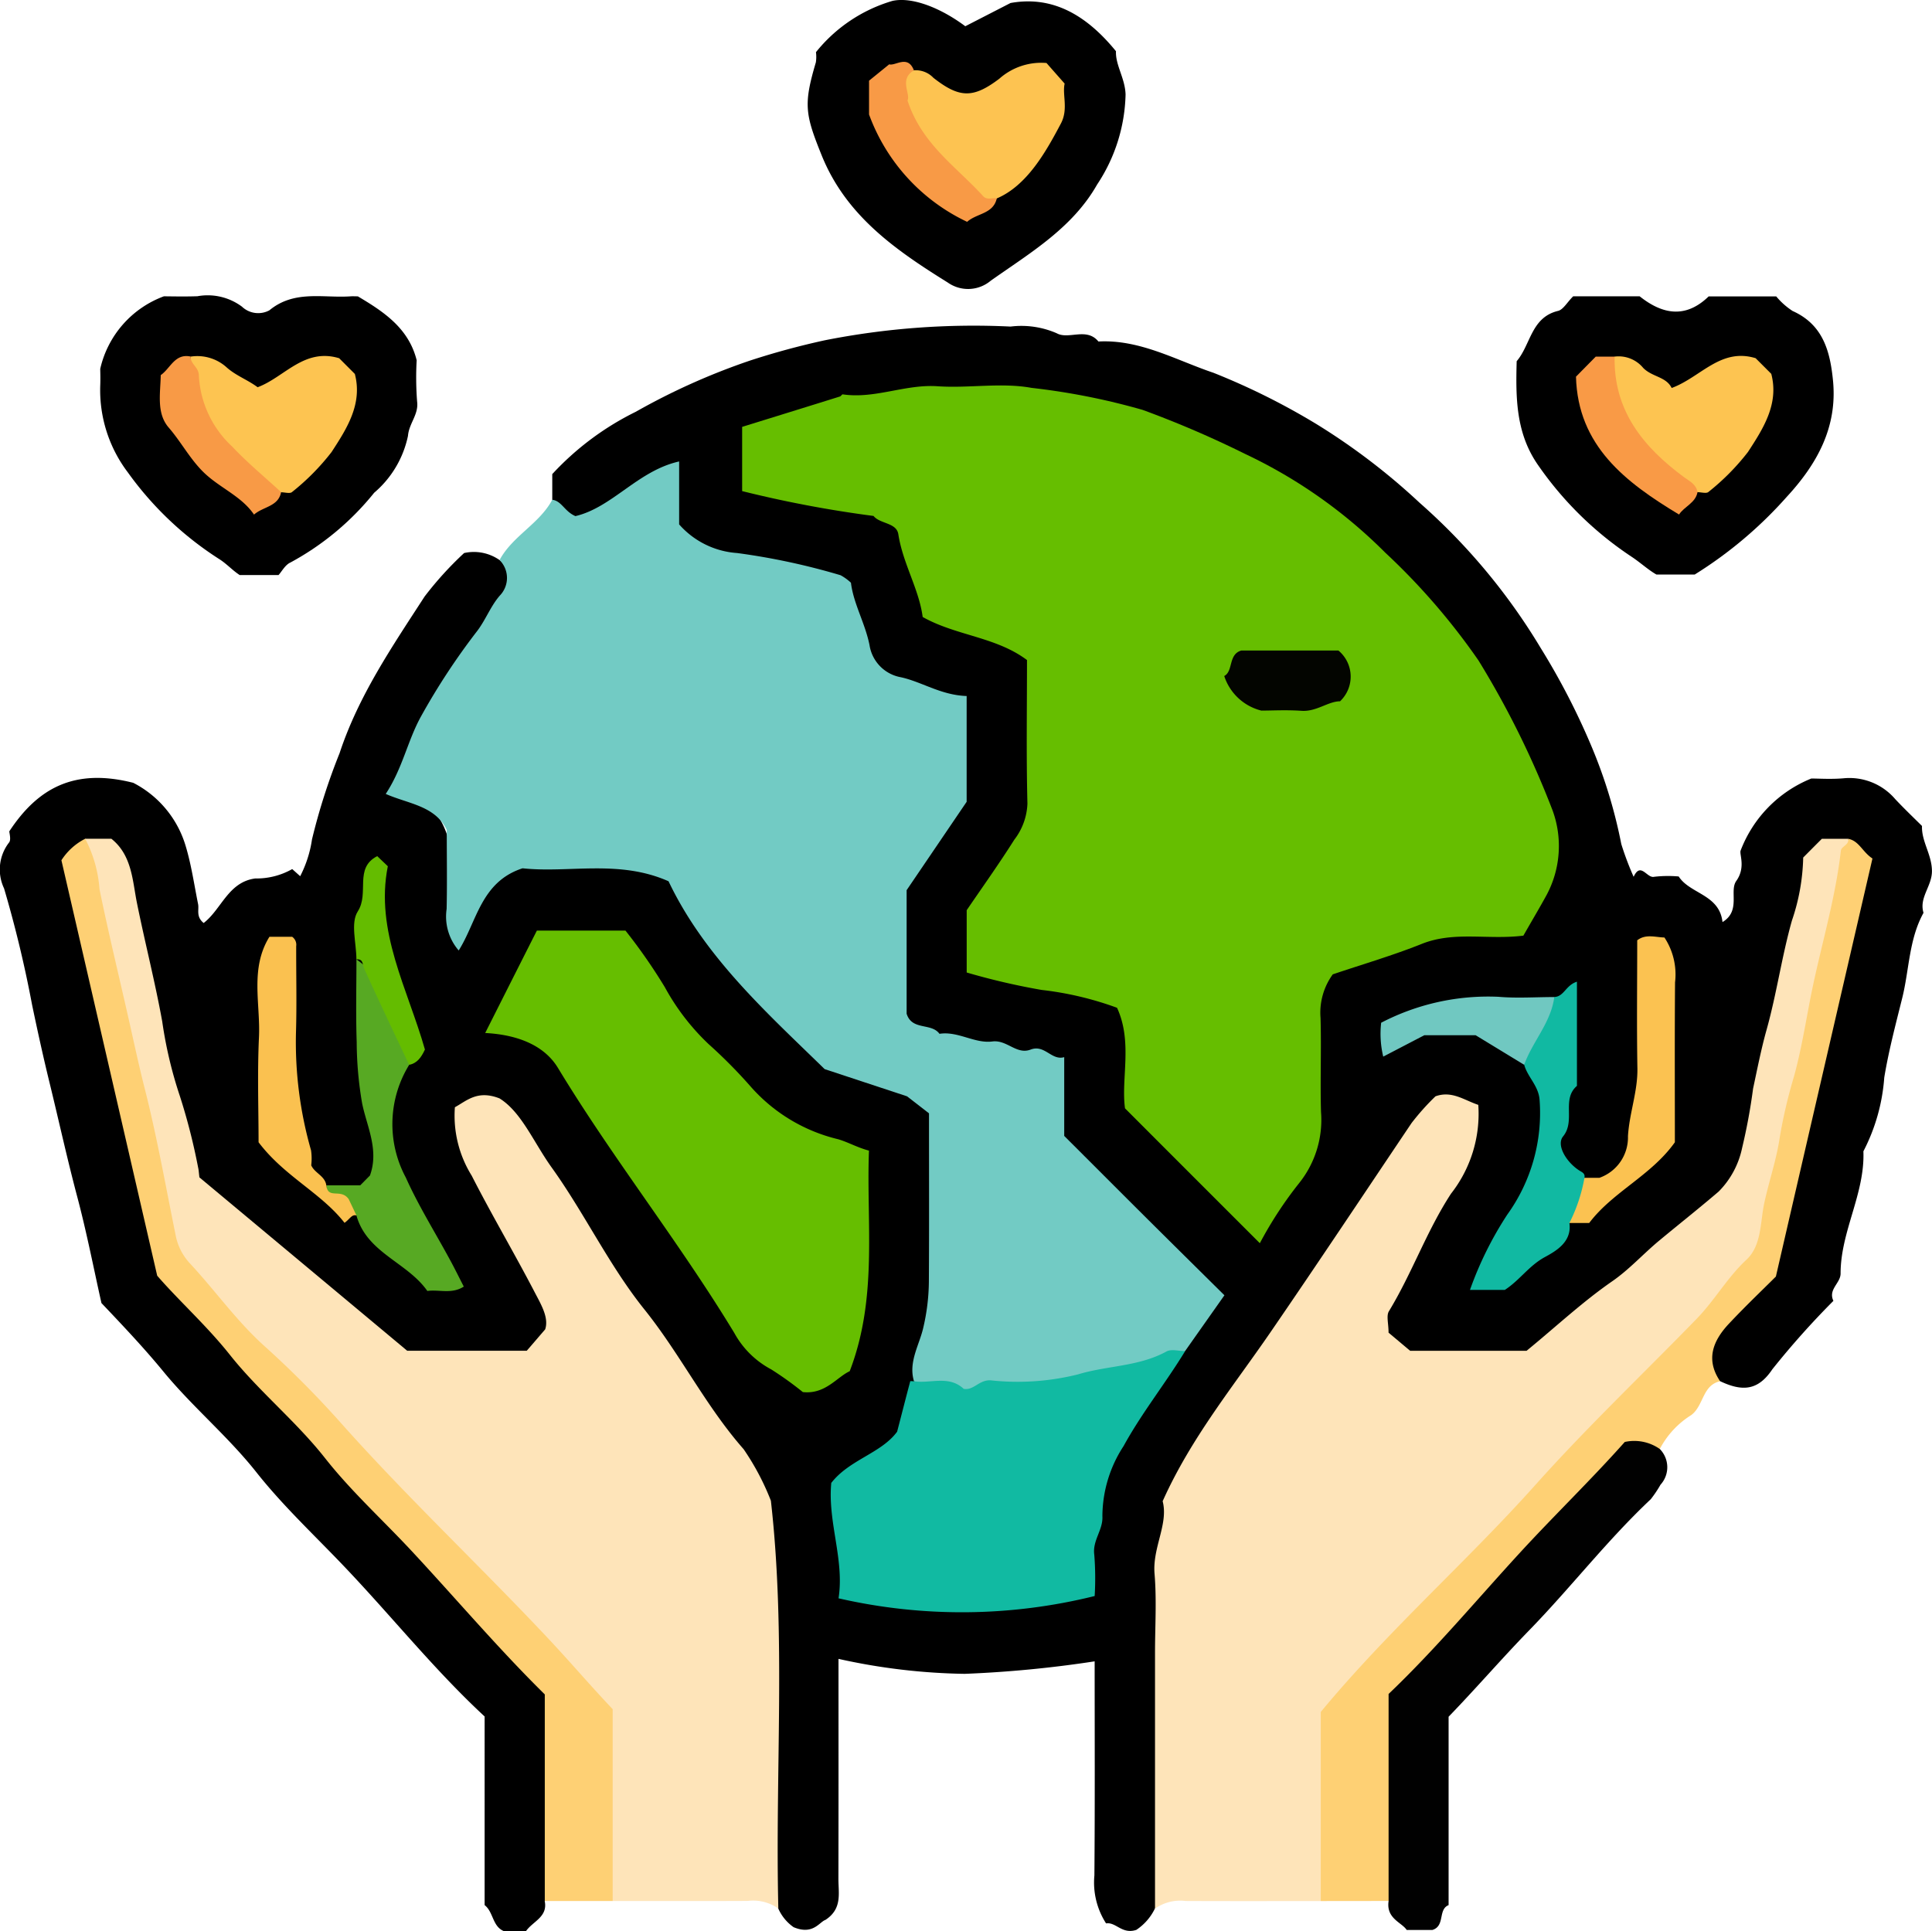 <svg xmlns="http://www.w3.org/2000/svg" xmlns:xlink="http://www.w3.org/1999/xlink" width="119.1" height="119.057" viewBox="0 0 119.1 119.057"><defs><clipPath id="a"><rect width="119.1" height="119.057" fill="none"/></clipPath></defs><g transform="translate(0 -0.001)"><g transform="translate(0 0.001)" clip-path="url(#a)"><path d="M34.046,18.229v-1.58a17.548,17.548,0,0,1,5.147-3.842A41.079,41.079,0,0,1,46.235,9.65a47.344,47.344,0,0,1,4.6-1.249A47.189,47.189,0,0,1,62.3,7.553a5.441,5.441,0,0,1,2.847.414c.736.408,1.836-.387,2.567.507,2.57-.136,4.787,1.153,7.093,1.929a42.653,42.653,0,0,1,6.34,3.157,40.039,40.039,0,0,1,6.364,4.854,37.891,37.891,0,0,1,7.471,8.963,43.605,43.605,0,0,1,3.154,6.119,30.777,30.777,0,0,1,1.812,5.966,18.69,18.69,0,0,0,.76,2.015c.435-.945.817.1,1.257,0a7.421,7.421,0,0,1,1.521-.021c.694,1.083,2.514,1.1,2.7,2.812,1.153-.7.4-1.911.851-2.538.59-.83.184-1.63.264-1.865a7.779,7.779,0,0,1,4.36-4.448c.446,0,1.219.053,1.98-.013a3.712,3.712,0,0,1,3.191,1.281c.528.563,1.089,1.1,1.652,1.657-.035.955.6,1.75.614,2.762.013.947-.809,1.649-.52,2.594-.9,1.625-.878,3.5-1.31,5.243-.4,1.609-.835,3.247-1.11,4.912a11.688,11.688,0,0,1-1.286,4.547c.1,2.618-1.406,4.936-1.406,7.535,0,.6-.782.977-.443,1.686a51.67,51.67,0,0,0-3.762,4.216c-.883,1.321-1.846,1.388-3.223.736A1.892,1.892,0,0,1,105.7,69.4c4.544-4.149,4.4-10.033,5.854-15.3,1.033-3.722,1.782-7.53,2.623-11.306.221-1,.782-2.148-.582-2.855-1.726.013-1.849,1.412-2.111,2.567-1.019,4.523-2.121,9.027-2.989,13.579a10.536,10.536,0,0,1-4.144,6.938c-2.906,2.167-5.582,4.64-8.405,6.922-2.879,2.324-6.164,1.55-9.3,1-1.489-.264-1.887-1.921-1.123-3.68A70.778,70.778,0,0,1,89.1,60.248c.71-1.235,1.548-2.511.979-4.12-1.817-.611-2.388.827-3.058,1.833-3.6,5.4-7.066,10.908-11,16.061a20.624,20.624,0,0,0-4.213,14.049c.189,4.627.043,9.27.037,13.9a4.812,4.812,0,0,1-.646,3.111,3.293,3.293,0,0,1-1.15,1.321c-.883.291-1.254-.5-1.863-.4a4.658,4.658,0,0,1-.72-2.957c.037-4.389.016-8.776.016-13.2a71.365,71.365,0,0,1-8.01.771,38.211,38.211,0,0,1-7.781-.923c0,4.651.005,9.115-.005,13.582,0,.883.243,1.828-.8,2.511-.374.125-.763.955-1.964.448a2.766,2.766,0,0,1-.945-1.153,4.829,4.829,0,0,1-.648-3.117q0-8.241,0-16.485a16.134,16.134,0,0,0-3.053-9.761c-4.139-5.788-8.114-11.7-12.029-17.646-.68-1.033-1.273-2.367-2.981-2.1-.83,1.356-.1,2.474.408,3.538,1.134,2.37,2.58,4.582,3.666,6.986,1.43,3.17.475,4.576-2.951,4.9a11.224,11.224,0,0,1-9.63-3.41,72.468,72.468,0,0,0-6.756-5.662,8.144,8.144,0,0,1-2.935-4.584C9.77,52.72,8.926,47.594,7.616,42.578c-.288-1.11-.288-2.6-2.041-2.628-1.179.534-.889,1.542-.686,2.41,1.726,7.383,3.359,14.785,5.134,22.155a4.838,4.838,0,0,0,1.211,2.207c5.886,6.348,11.671,12.787,17.649,19.049,1.5,1.569,2.78,3.319,4.3,4.867a3.38,3.38,0,0,1,.974,2.305c.1,3.4.083,6.8.013,10.206a2.113,2.113,0,0,1-.59,1.473c.205.982-.731,1.251-1.15,1.852h-1.38c-.7-.3-.624-1.169-1.174-1.6V93.245c-3.077-2.85-5.71-6.151-8.611-9.2-1.83-1.927-3.8-3.76-5.449-5.844-1.764-2.231-3.952-4.043-5.737-6.215-1.161-1.414-2.4-2.73-3.824-4.229-.459-2.041-.9-4.317-1.492-6.553-.611-2.3-1.123-4.635-1.686-6.943-.395-1.609-.758-3.263-1.1-4.9A73.128,73.128,0,0,0,.251,42.191a2.715,2.715,0,0,1,.3-2.818c.152-.165.024-.59.024-.7,1.756-2.668,4.011-3.914,7.64-2.991a6.433,6.433,0,0,1,3.218,3.85c.36,1.177.534,2.412.779,3.624.072.358-.144.774.344,1.169,1.1-.846,1.516-2.532,3.186-2.746A4.456,4.456,0,0,0,18.015,41c.163.147.326.291.491.44a7.219,7.219,0,0,0,.728-2.268,38.339,38.339,0,0,1,1.7-5.315c1.171-3.552,3.25-6.583,5.243-9.662a21.138,21.138,0,0,1,2.434-2.679,2.762,2.762,0,0,1,2.185.432c1.462.873.811,1.98.256,2.986-.9,1.628-2.172,3-3.138,4.59a19.332,19.332,0,0,0-2.783,6c2.634,2.826,2.634,2.826,3.255,8.91.873-1.849,1.724-3.562,3.664-3.837,2.826-.4,5.694-.635,8.475.344a4.7,4.7,0,0,1,2.252,2.255,39.1,39.1,0,0,0,5.385,6.642,14.721,14.721,0,0,0,6.545,4.152c2.687.779,3.194,1.577,3.186,4.371-.011,4.774.467,9.6-1.091,14.254-.44,2.273-1.326,4.243-3.485,5.446a2.416,2.416,0,0,0-1.332,2.511,24.9,24.9,0,0,0,.76,4.731c4.48,1.217,8.992,1.035,13.985.075-.219-5.8,2.359-10.543,5.742-14.943.555-1,1.51-1.782,1.684-3.149-1.062-1.814-2.831-3.114-4.312-4.664-2.527-2.644-5.87-4.8-4.912-9.126-2.239-1.142-4.36-1.2-6.367-1.686-2.8-.67-3.159-1.219-3.354-4.1-.24-3.522.31-6.706,2.652-9.523,1.7-2.049,1.073-4.512.942-6.521a2.176,2.176,0,0,0-1.348-1.121,6.2,6.2,0,0,1-5.065-5.083,3.071,3.071,0,0,0-2.735-2.474c-1.065-.179-2.121-.419-3.181-.632-4.3-.865-4.3-.865-5.569-5.086-1.4.035-2.271,1.155-3.407,1.71-1.361.662-2.647,1.1-3.456-.744" transform="translate(-0.001 12.581)"/><path d="M19.177,13.024c.587.077.75.72,1.428,1.009,2.273-.534,3.848-2.8,6.393-3.37v3.88a5.23,5.23,0,0,0,3.573,1.766,41.725,41.725,0,0,1,6.38,1.369,3.139,3.139,0,0,1,.638.462c.155,1.291.87,2.479,1.145,3.842a2.379,2.379,0,0,0,1.828,1.964c1.348.261,2.516,1.121,4.16,1.179v6.521l-3.7,5.449V44.71c.328,1.059,1.521.544,2.025,1.241,1.142-.179,2.172.614,3.258.472.907-.117,1.489.833,2.361.5s1.286.694,2.071.467v4.856c1.622,1.62,3.253,3.255,4.891,4.886s3.287,3.258,4.985,4.939c-.825,1.171-1.622,2.3-2.42,3.434-3.114,2.009-6.66,2.354-10.209,2.527-2.183.107-4.472.8-6.511-.67-.35-1.166.326-2.22.568-3.261a12.887,12.887,0,0,0,.352-2.847c.021-3.4.008-6.8.008-10.4l-1.353-1.049-5.081-1.678c-3.485-3.41-7.383-6.874-9.622-11.581-3.063-1.358-6.145-.491-9-.8-2.575.838-2.81,3.287-3.936,5.067a3.2,3.2,0,0,1-.744-2.562c.035-1.622.008-3.245.008-4.87-.723-1.5-2.361-1.6-3.762-2.22,1.038-1.577,1.34-3.261,2.164-4.76a41.686,41.686,0,0,1,3.474-5.286c.523-.686.835-1.545,1.4-2.188a1.56,1.56,0,0,0-.021-2.185c.8-1.489,2.452-2.228,3.25-3.717" transform="translate(14.868 17.787)" fill="#72cbc4"/><path d="M26.71,85.338V69.565c0-1.625.107-3.255-.029-4.87s.867-3.066.5-4.475c1.75-3.906,4.357-7.079,6.647-10.417,2.933-4.272,5.8-8.587,8.691-12.888A14.925,14.925,0,0,1,44,35.258c1.011-.363,1.758.235,2.639.528a7.99,7.99,0,0,1-1.684,5.478c-1.5,2.3-2.4,4.9-3.824,7.242-.173.28-.024.758-.024,1.324.36.3.822.691,1.332,1.118h7.175c1.814-1.484,3.445-3.018,5.3-4.3,1.041-.723,1.905-1.689,2.885-2.5,1.211-1.006,2.46-1.993,3.661-3.021A5.368,5.368,0,0,0,62.9,38.452a35.875,35.875,0,0,0,.678-3.669c.259-1.206.5-2.439.827-3.608.627-2.231.939-4.526,1.569-6.756a12.819,12.819,0,0,0,.694-3.882c.387-.39.768-.774,1.15-1.155h1.625a4.131,4.131,0,0,1-.077,2.508c-1.465,7.047-3.221,14.03-4.686,21.077-.536,2.588-2.209,4.453-3.957,6.161C54.9,54.809,49.624,61,43.751,66.622c-1.855,1.772-3.365,3.84-5.15,5.668a4,4,0,0,0-1.038,2.983c0,2.321.013,4.643-.008,6.967a3.48,3.48,0,0,1-.627,2.634c-2.775,0-5.55.008-8.328-.005a2.694,2.694,0,0,0-1.889.47" transform="translate(44.492 32.333)" fill="#fee4b9"/><path d="M2.078,19.38H3.692c1.283,1.022,1.3,2.612,1.58,3.976.491,2.428,1.11,4.835,1.553,7.279a26.178,26.178,0,0,0,1.094,4.624,37.5,37.5,0,0,1,1.123,4.405c.035.144.04.294.077.592q6.272,5.231,12.808,10.689H29.3c.294-.339.643-.747,1.134-1.318.237-.712-.243-1.516-.638-2.271-1.259-2.423-2.652-4.774-3.893-7.207a7,7,0,0,1-1.035-4.216c.726-.395,1.39-1.083,2.754-.544,1.353.843,2.105,2.716,3.213,4.259,2.025,2.823,3.538,6.033,5.7,8.731,2.223,2.767,3.784,5.966,6.132,8.635a15.622,15.622,0,0,1,1.681,3.178c.939,8.251.256,16.707.459,25.144a2.7,2.7,0,0,0-1.889-.47c-2.775.013-5.553.005-8.328.005-1.091-1.457-.6-3.143-.608-4.726-.056-7.245.043-7.317-5.091-12.347C22.806,61.839,17.237,55.39,11.1,49.479a15.8,15.8,0,0,1-4.8-8.774c-1.153-6.236-2.8-12.379-4.1-18.59a4.519,4.519,0,0,1-.131-2.735" transform="translate(3.174 32.332)" fill="#fee4b9"/><path d="M30.513,84.873V73.215c4.165-5.033,8.992-9.257,13.238-14.006,3.181-3.557,6.626-6.828,9.94-10.239,1.113-1.147,1.887-2.543,3.066-3.64.937-.873.843-2.3,1.091-3.464.288-1.353.75-2.671.95-4.021a31.3,31.3,0,0,1,.889-3.816c.422-1.534.686-3.13.987-4.7.592-3.079,1.545-6.084,1.9-9.211.032-.28.52-.352.454-.736.67.125.875.811,1.494,1.214-1.943,8.413-3.9,16.869-5.953,25.774-.736.736-1.847,1.793-2.893,2.906-.974,1.038-1.46,2.2-.544,3.549-1.1.24-1,1.494-1.777,2.084A5.439,5.439,0,0,0,51.414,57c-3.058.456-4.694,2.9-6.473,4.939-2.591,2.981-5.467,5.686-8,8.723a5.905,5.905,0,0,0-1.638,4.157c.069,2.476.037,4.952.005,7.429-.013.907.163,1.884-.616,2.62Z" transform="translate(50.907 32.333)" fill="#fed074"/><path d="M19.169,3.217A9.459,9.459,0,0,1,23.889.055c1.2-.259,2.951.419,4.486,1.564L31.163.186c2.634-.475,4.72.79,6.5,2.973-.037.859.56,1.665.592,2.666A10.443,10.443,0,0,1,36.5,11.38c-1.529,2.692-4.144,4.221-6.559,5.929a2.169,2.169,0,0,1-2.65.109c-3.234-2.012-6.268-4.123-7.768-7.834C18.5,7.049,18.393,6.443,19.161,3.85a2.2,2.2,0,0,0,.008-.632" transform="translate(31.132 -0.001)"/><path d="M38.533,6.847h4.1c1.358,1.081,2.8,1.417,4.253.005h4.165a4.466,4.466,0,0,0,1.011.9c1.887.846,2.313,2.5,2.49,4.3.278,2.871-.987,5.139-2.852,7.159A25.768,25.768,0,0,1,46.026,24H43.667c-.507-.286-.993-.742-1.537-1.1a21.3,21.3,0,0,1-5.758-5.644c-1.382-1.977-1.38-4.171-1.321-6.409.867-1.009.886-2.7,2.548-3.1.32-.077.552-.518.934-.9" transform="translate(58.446 11.422)"/><path d="M2.884,19.38a7.932,7.932,0,0,1,.883,3.109c.523,2.564,1.139,5.1,1.718,7.653.355,1.556.68,3.111,1.075,4.662.752,2.962,1.283,5.98,1.892,8.976A3.53,3.53,0,0,0,9.3,45.517c1.558,1.665,2.874,3.541,4.574,5.086a60.763,60.763,0,0,1,4.6,4.6c4.133,4.664,8.678,8.931,12.939,13.467,1.345,1.43,2.626,2.938,3.989,4.373V84.872H31.217V72.134c-2.884-2.842-5.5-5.937-8.256-8.894-1.758-1.884-3.688-3.64-5.281-5.662-1.8-2.289-4.083-4.123-5.873-6.377-1.43-1.8-3.122-3.311-4.483-4.88C5.336,37.7,3.386,29.232,1.419,20.706A3.767,3.767,0,0,1,2.884,19.38" transform="translate(2.367 32.332)" fill="#fed074"/><path d="M2.322,11.327A6.242,6.242,0,0,1,6.244,6.861c.376,0,1.225.024,2.068-.005a3.54,3.54,0,0,1,2.743.64,1.455,1.455,0,0,0,1.692.229c1.54-1.27,3.306-.747,4.993-.862.152-.011.31,0,.462,0,1.6.95,3.133,1.964,3.626,3.939a19.229,19.229,0,0,0,.027,2.543c.107.806-.5,1.34-.563,2.121a6.29,6.29,0,0,1-2.084,3.506,16.965,16.965,0,0,1-5.161,4.3c-.323.144-.528.547-.734.774H10.919c-.448-.291-.784-.675-1.233-.966a20.522,20.522,0,0,1-5.665-5.366,8.393,8.393,0,0,1-1.7-5.337c.019-.462,0-.926,0-1.043" transform="translate(3.858 11.408)"/><path d="M32.091,61.649V48.881c2.884-2.748,5.438-5.817,8.128-8.742,2.119-2.305,4.373-4.478,6.431-6.794a2.732,2.732,0,0,1,2.161.435,1.6,1.6,0,0,1,.043,2.2,7.311,7.311,0,0,1-.6.894c-2.682,2.522-4.928,5.443-7.493,8.08-1.686,1.732-3.279,3.584-4.971,5.331V61.9c-.667.264-.2,1.289-1,1.532H33.207c-.3-.467-1.278-.7-1.115-1.782" transform="translate(53.51 55.557)" fill="#010101"/><path d="M65.3,42.828c-2.2.272-4.253-.294-6.257.507-1.793.718-3.656,1.259-5.489,1.879A4.019,4.019,0,0,0,52.8,47.9c.056,1.935-.027,3.872.029,5.8a6.225,6.225,0,0,1-1.329,4.36,24.066,24.066,0,0,0-2.442,3.73c-2.732-2.73-5.441-5.438-8.312-8.315-.253-1.836.483-4.08-.491-6.2a20.058,20.058,0,0,0-4.646-1.1A41.924,41.924,0,0,1,30.987,45.1V41.259c.982-1.441,2-2.866,2.935-4.347a3.88,3.88,0,0,0,.809-2.228c-.075-2.933-.027-5.865-.027-8.848-1.919-1.438-4.368-1.494-6.431-2.655-.224-1.718-1.222-3.293-1.5-5.1-.112-.728-1.134-.63-1.529-1.129a72.027,72.027,0,0,1-8.1-1.532v-3.96c1.935-.6,3.984-1.233,6.03-1.873.067-.019.123-.139.176-.131,1.983.294,3.856-.64,5.846-.5,1.927.133,3.917-.243,5.79.1a41.713,41.713,0,0,1,6.85,1.358,62.689,62.689,0,0,1,6.308,2.711A30.667,30.667,0,0,1,56.774,19.2a40.912,40.912,0,0,1,5.764,6.663,55.841,55.841,0,0,1,4.571,9.257,6.4,6.4,0,0,1-.363,5.182c-.451.827-.934,1.633-1.441,2.524" transform="translate(28.606 14.858)" fill="#66be00"/><path d="M34.867,35.068c-.171,4.491.56,9.054-1.187,13.6-.792.36-1.5,1.438-2.89,1.286a20.8,20.8,0,0,0-1.951-1.4,5.561,5.561,0,0,1-2.268-2.236c-3.391-5.6-7.479-10.74-10.874-16.346-.889-1.47-2.626-2.06-4.488-2.156,1.067-2.116,2.116-4.2,3.186-6.313h5.462a33.879,33.879,0,0,1,2.423,3.482,14.149,14.149,0,0,0,2.7,3.514,30.725,30.725,0,0,1,2.607,2.634,10.4,10.4,0,0,0,5.387,3.234c.632.189,1.187.515,1.892.7" transform="translate(18.701 35.872)" fill="#66be00"/><path d="M24.318,33.111c1.017.163,2.145-.39,3.069.47.619.112.939-.56,1.657-.526a15.367,15.367,0,0,0,5.39-.366c1.788-.547,3.744-.472,5.457-1.414.3-.163.76-.021,1.147-.021-1.209,1.985-2.671,3.805-3.794,5.854a7.959,7.959,0,0,0-1.307,4.333c.048.838-.622,1.486-.5,2.367a18.4,18.4,0,0,1,.024,2.546,34,34,0,0,1-15.789.141c.371-2.386-.68-4.7-.448-7.114,1.118-1.441,3.077-1.822,4.059-3.159.3-1.147.547-2.129.809-3.109.005-.019.147,0,.224,0" transform="translate(32.021 52.046)" fill="#11baa2"/><path d="M7.538,36.1H9.63c.216-.216.432-.438.6-.606.576-1.588-.2-3.042-.483-4.453a22.73,22.73,0,0,1-.334-3.773c-.059-1.7-.016-3.4-.016-5.1,2.244,1.588,2.831,4,3.253,6.5a6.97,6.97,0,0,0-.211,6.948c.79,1.761,1.825,3.41,2.743,5.11.272.5.523,1.014.833,1.617-.758.483-1.521.165-2.247.27-1.238-1.774-3.725-2.34-4.371-4.656-.742-.5-1.782-.694-1.857-1.857" transform="translate(12.576 36.98)" fill="#57a923"/><path d="M39.161,23.625c.6-.021.7-.726,1.393-.942v6.423c-.966.833-.067,2.151-.854,3.114-.424.52.163,1.542.963,2.079.192.131.408.184.355.475.654,1.249.093,2.095-.929,2.786.168,1.171-.841,1.734-1.51,2.1-.985.534-1.548,1.425-2.471,2.025H33.96a21.709,21.709,0,0,1,2.3-4.643,10.723,10.723,0,0,0,1.991-7.071c-.061-.87-.734-1.4-.947-2.161-.237-1.774.806-2.981,1.857-4.181" transform="translate(56.658 37.842)" fill="#11b9a2"/><path d="M36.257,39.307a10.072,10.072,0,0,0,.929-2.786h.923a2.636,2.636,0,0,0,1.758-2.562c.085-1.428.608-2.764.582-4.192-.045-2.618-.011-5.235-.011-7.888.523-.408,1.118-.187,1.678-.173a4.136,4.136,0,0,1,.654,2.764c-.027,3.311-.011,6.623-.011,9.86-1.462,2.057-3.829,3.053-5.281,4.977Z" transform="translate(60.49 36.094)" fill="#fbc251"/><path d="M10.2,36.969c.1.894.9.16,1.382.857.056.117.267.56.475,1-.294-.075-.384.2-.734.456-1.457-1.86-3.714-2.866-5.3-4.968,0-2.02-.08-4.248.024-6.468.1-2.073-.568-4.243.646-6.2H8.094a.6.6,0,0,1,.248.579c-.005,1.777.04,3.554-.013,5.326a24.175,24.175,0,0,0,.929,7.261,3.552,3.552,0,0,1,.011.923c.213.486.851.651.929,1.235" transform="translate(9.917 36.11)" fill="#fac150"/><path d="M42.6,23.071c-.2,1.577-1.342,2.74-1.857,4.181l-2.991-1.822H34.587c-.792.411-1.614.841-2.532,1.318a6.015,6.015,0,0,1-.128-2.089,14.3,14.3,0,0,1,7.223-1.6c1.145.1,2.3.016,3.453.016" transform="translate(53.216 38.396)" fill="#70c8c1"/><path d="M11.574,32.648c-.929-1.972-1.871-3.939-2.77-5.926-.12-.261-.037-.611-.48-.576,0-1-.374-2.244.083-2.954.734-1.139-.245-2.666,1.2-3.41.08.075.294.28.654.624-.8,4,1.233,7.581,2.287,11.3-.232.5-.488.846-.974.947" transform="translate(13.647 33.001)" fill="#64bc00"/><path d="M21.785,1.92a1.493,1.493,0,0,1,1.2.462c1.606,1.259,2.45,1.278,4.064.056a3.888,3.888,0,0,1,2.909-.969c.3.344.654.744,1.118,1.27-.155.691.24,1.569-.229,2.458-.907,1.716-2.076,3.821-3.947,4.619a1,1,0,0,1-1.281.032c-1.983-1.489-3.821-3.138-4.6-5.588-.261-.83-.8-2,.768-2.34" transform="translate(34.555 2.415)" fill="#fdc351"/><path d="M22.842,1.95c-.937.568-.189,1.449-.395,1.86C23.333,6.519,25.471,7.9,27.1,9.7c.253.28.568.091.851.149-.221.969-1.23.907-1.828,1.444a11.8,11.8,0,0,1-6.047-6.62V2.591l1.243-1.009c.382.117,1.142-.614,1.521.368" transform="translate(33.497 2.384)" fill="#f89a46"/><path d="M37.64,8.266a1.963,1.963,0,0,1,1.764.7c.563.566,1.409.531,1.753,1.235,1.79-.659,3.01-2.495,5.174-1.838l.966.966c.486,1.857-.5,3.378-1.436,4.816a14.346,14.346,0,0,1-2.434,2.463c-.123.117-.448.016-.678.016-3.17-1.014-4.48-3.64-5.534-6.455a1.784,1.784,0,0,1,.424-1.905" transform="translate(61.895 13.72)" fill="#fdc451"/><path d="M38.792,8.24c-.072,3.333,1.766,5.574,4.264,7.423.358.264.766.44.846.937-.128.672-.814.875-1.139,1.377-3.3-1.988-6.241-4.229-6.353-8.5.467-.472.843-.857,1.217-1.235Z" transform="translate(60.743 13.746)" fill="#f99a46"/><path d="M4.421,8.267a2.691,2.691,0,0,1,2.244.688c.576.5,1.262.739,1.884,1.2,1.644-.608,2.863-2.442,5.027-1.788.27.272.6.6.966.969.486,1.857-.5,3.378-1.436,4.816a14.346,14.346,0,0,1-2.434,2.463c-.123.117-.448.016-.678.016a8.494,8.494,0,0,1-5.574-8.36" transform="translate(7.333 13.719)" fill="#fdc451"/><path d="M5.6,8.259c-.032.464.5.64.5,1.174A6.412,6.412,0,0,0,8.149,13.8c.939,1,2.009,1.881,3.021,2.815C11,17.51,10.067,17.5,9.5,18c-.8-1.182-2.209-1.676-3.213-2.714-.793-.819-1.313-1.806-2.049-2.655-.766-.886-.507-2.121-.488-3.231.6-.416.867-1.353,1.847-1.145" transform="translate(6.159 13.727)" fill="#f89a46"/><path d="M30.591,18.737A3.227,3.227,0,0,1,28.283,16.6c.568-.3.237-1.332,1.049-1.572h5.99a2.091,2.091,0,0,1,.1,3.13c-.742.005-1.452.651-2.375.587s-1.841-.013-2.458-.013" transform="translate(47.186 25.079)" fill="#030500"/></g></g></svg>